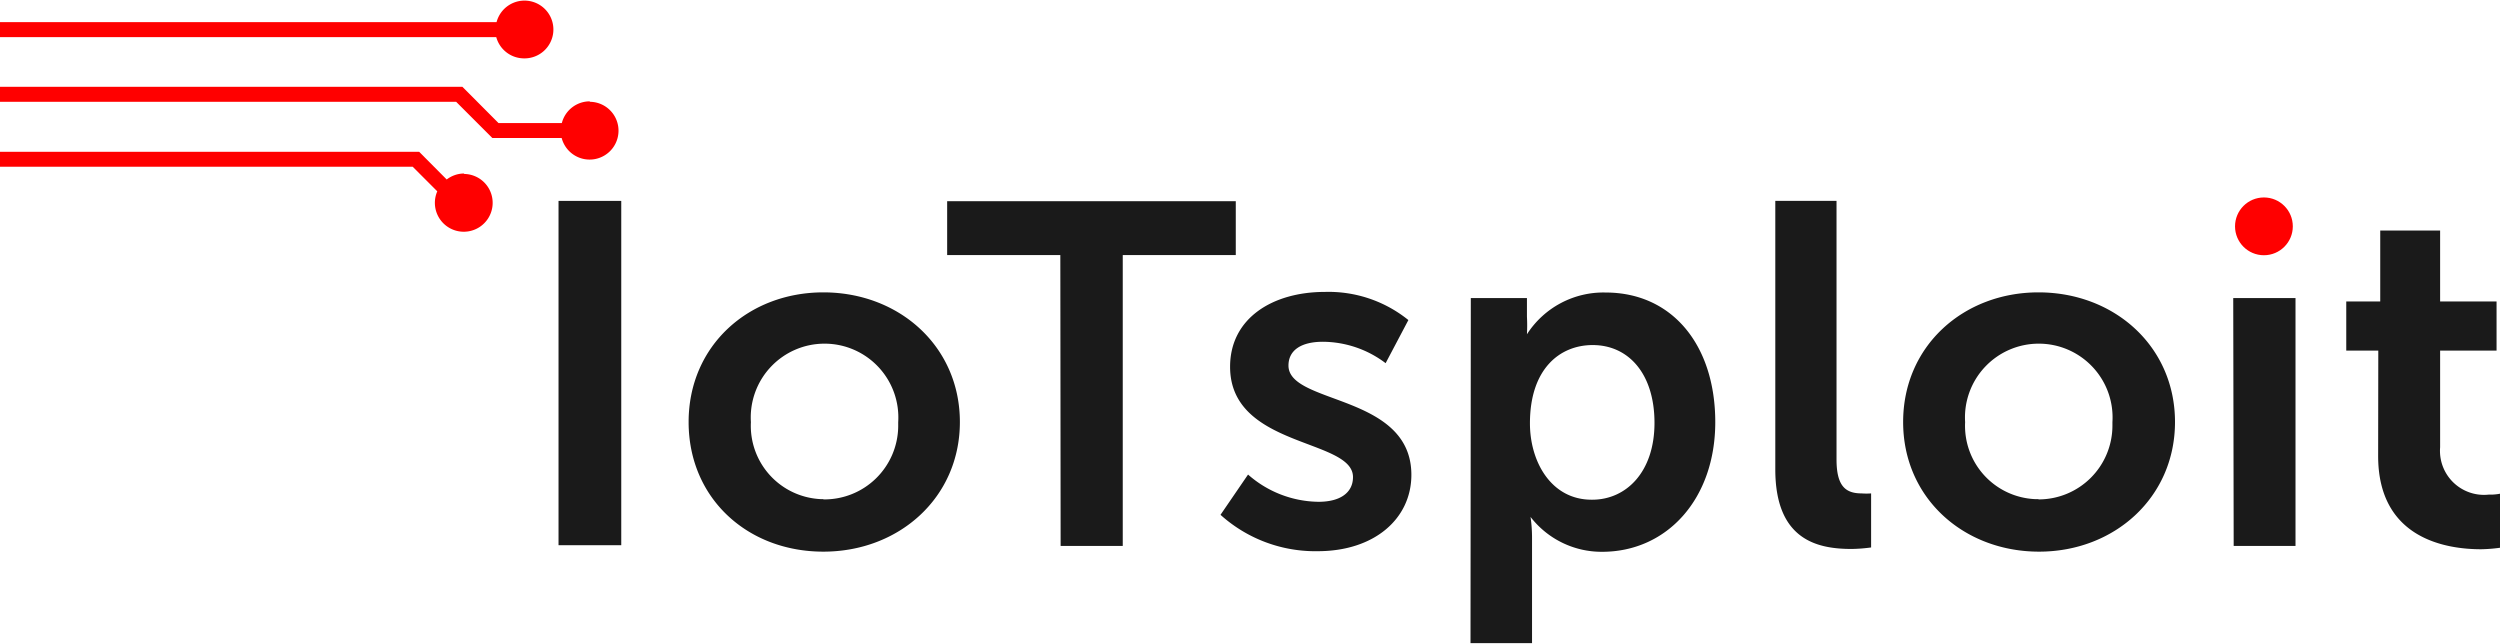 <svg xmlns="http://www.w3.org/2000/svg" width="167px" height="43px" viewBox="0 0 167 42.92"><defs><style>.cls-1{fill:#1a1a1a;}.cls-2{fill:red;}</style></defs><title>iot-logo</title><g id="Layer_2" data-name="Layer 2"><g id="Layer_1-2" data-name="Layer 1"><path class="cls-1" d="M37.31,13.38H41.5v23H37.31Z"/><path class="cls-1" d="M55,19.49c5.07,0,9.12,3.61,9.12,8.66S60.06,36.81,55,36.81s-9-3.56-9-8.66S50,19.49,55,19.49Zm0,13.83a4.93,4.93,0,0,0,5-4.86v-.3a4.93,4.93,0,1,0-9.84,0A4.9,4.9,0,0,0,54.8,33.3H55Z"/><path class="cls-1" d="M70.83,17H63.27V13.4H82.55V17H75V36.43H70.85Z"/><path class="cls-1" d="M83.37,31.66a7.23,7.23,0,0,0,4.71,1.82c1.46,0,2.3-.62,2.3-1.65,0-2.59-8.21-1.94-8.21-7.37,0-3.25,2.85-5,6.33-5a8.49,8.49,0,0,1,5.58,1.88l-1.52,2.88a7,7,0,0,0-4.19-1.43c-1.43,0-2.3.55-2.3,1.59,0,2.62,8.21,1.88,8.21,7.3,0,2.92-2.46,5.1-6.26,5.1a9.46,9.46,0,0,1-6.49-2.43Z"/><path class="cls-1" d="M98.25,19.87H102v1.24a11.29,11.29,0,0,1,0,1.18h0a6.07,6.07,0,0,1,5.25-2.79c4.48,0,7.33,3.54,7.33,8.66s-3.22,8.66-7.56,8.66a6,6,0,0,1-4.78-2.33h0a9.6,9.6,0,0,1,.1,1.43v7H98.23Zm8.11,13.47c2.27,0,4.16-1.85,4.16-5.13s-1.73-5.2-4.13-5.2c-2.17,0-4.19,1.56-4.19,5.23,0,2.57,1.42,5.1,4.12,5.1Z"/><path class="cls-1" d="M118.59,13.38h4.09V30.65c0,1.81.62,2.27,1.69,2.27a4.4,4.4,0,0,0,.62,0v3.61a10.64,10.64,0,0,1-1.3.1c-2.27,0-5.1-.58-5.1-5.32Z"/><path class="cls-1" d="M136.17,19.49c5.07,0,9.12,3.61,9.12,8.66s-4.06,8.66-9.08,8.66-9.08-3.57-9.08-8.66S131.17,19.49,136.17,19.49Zm0,13.83a4.93,4.93,0,0,0,4.94-4.91v-.25a4.93,4.93,0,1,0-9.84,0,4.9,4.9,0,0,0,4.64,5.14h.26Z"/><path class="cls-1" d="M149.18,19.87h4.16V36.43h-4.13Z"/><path class="cls-1" d="M158.87,23.38h-2.14V20.1H159V15.36h4V20.1h3.77v3.28H163v6.46A2.94,2.94,0,0,0,166.25,33a3.31,3.31,0,0,0,.75-.06v3.61a10.58,10.58,0,0,1-1.26.1c-2.3,0-6.88-.68-6.88-6.23Z"/><circle class="cls-2" cx="151.23" cy="15.08" r="1.93"/><path class="cls-2" d="M39.4,6.73a1.93,1.93,0,0,0-1.87,1.45H33.3L30.89,5.76H0v1H30.47l2.42,2.42h4.63a1.93,1.93,0,1,0,1.87-2.42Z"/><path class="cls-2" d="M31,11.55a1.92,1.92,0,0,0-1.16.4L28,10.1H0v1H27.57l1.64,1.64A1.93,1.93,0,1,0,31,11.58Z"/><path class="cls-2" d="M35,3.86a1.93,1.93,0,1,0-1.83-2.42H0v1H33.15A1.93,1.93,0,0,0,35,3.86Z"/></g></g></svg>